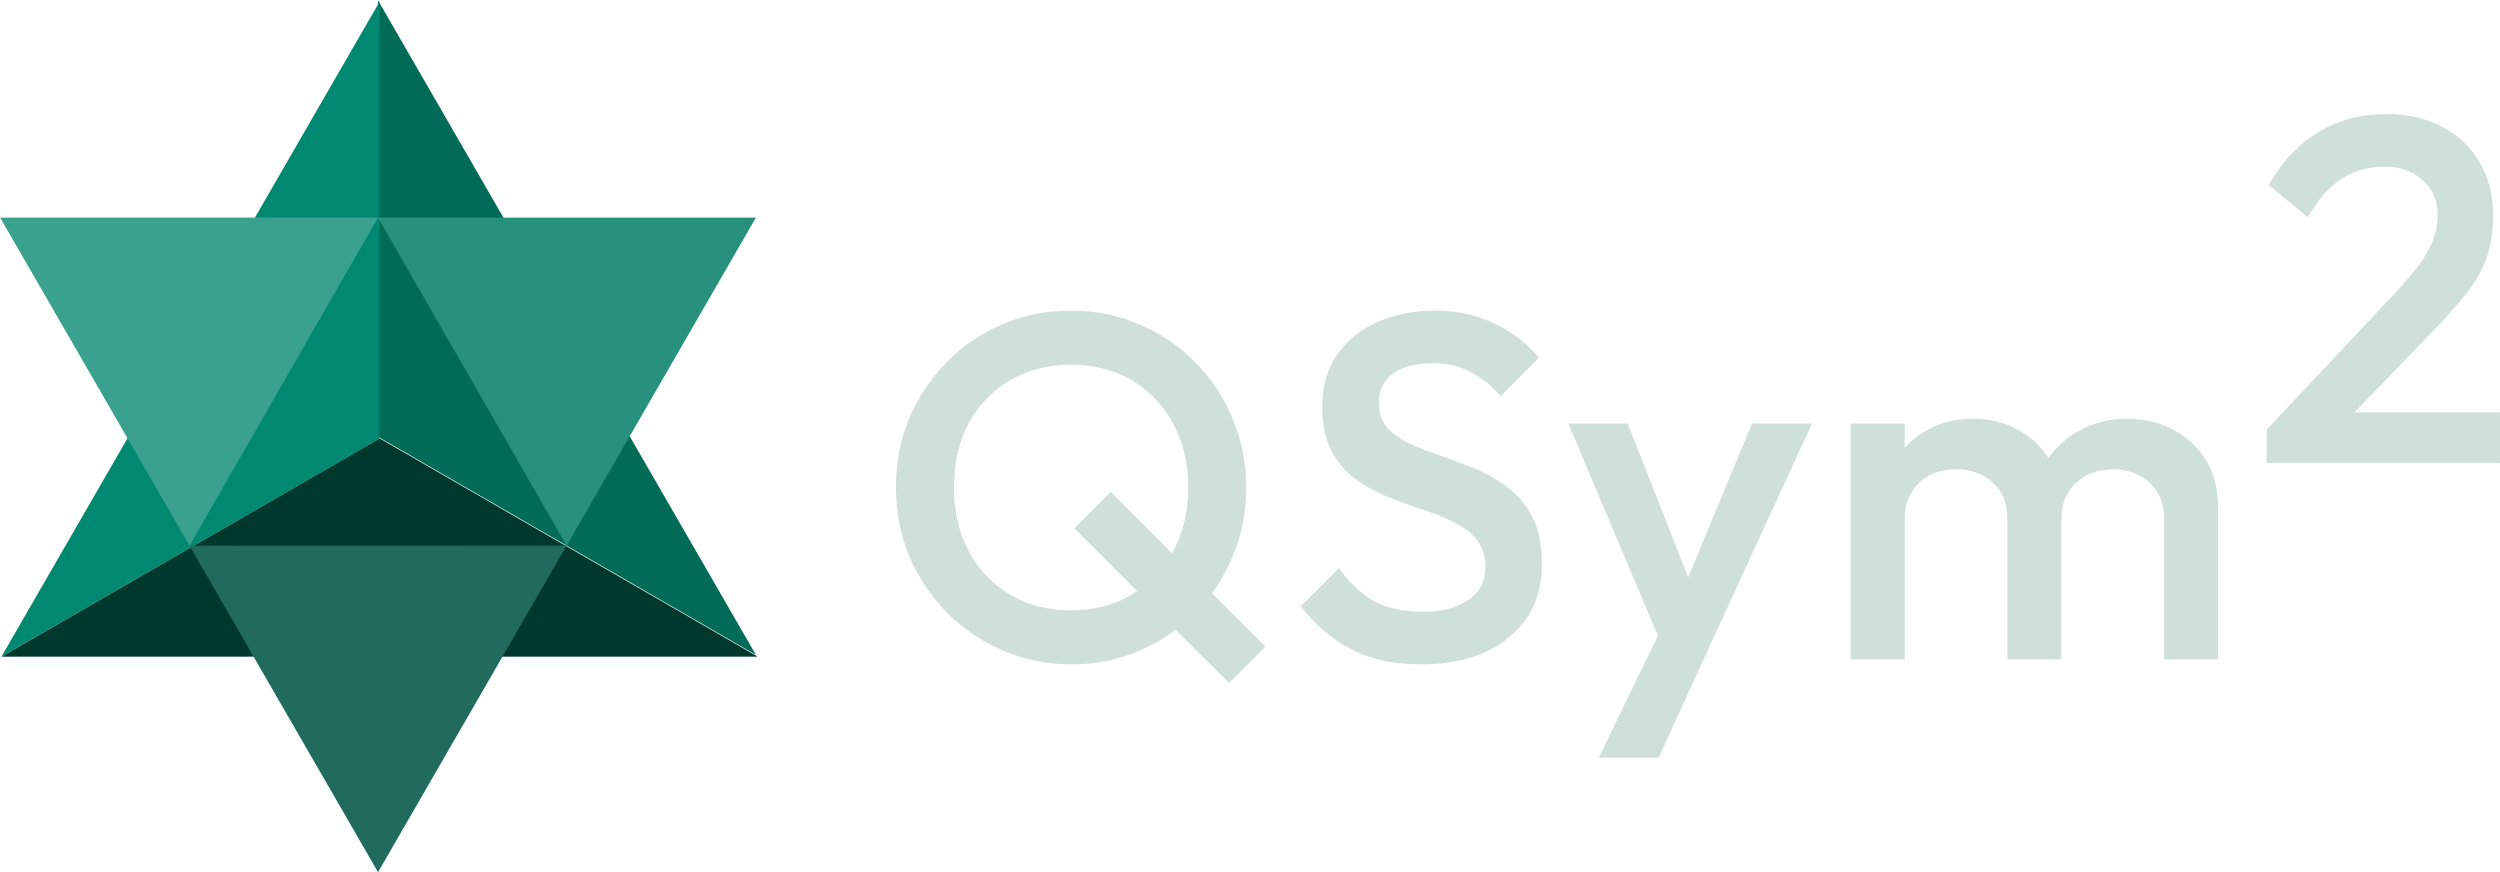 <?xml version="1.0" encoding="UTF-8" standalone="no"?>
<!-- Created with Inkscape (http://www.inkscape.org/) -->

<svg
   width="71.808mm"
   height="25.041mm"
   viewBox="0 0 271.402 94.642"
   version="1.1"
   id="svg1"
   xml:space="preserve"
   inkscape:version="1.3 (0e150ed6c4, 2023-07-21)"
   sodipodi:docname="qsym2_logo_no_background_light.svg"
   inkscape:export-filename="..\..\..\OneDrive\Desktop\qsym2_logo.pdf"
   inkscape:export-xdpi="300"
   inkscape:export-ydpi="300"
   xmlns:inkscape="http://www.inkscape.org/namespaces/inkscape"
   xmlns:sodipodi="http://sodipodi.sourceforge.net/DTD/sodipodi-0.dtd"
   xmlns="http://www.w3.org/2000/svg"
   xmlns:svg="http://www.w3.org/2000/svg">&#10;   <defs
   id="defs1">&#10;        <style
   id="style1">&#10;            @import url('https://fonts.googleapis.com/css2?family=Outfit:wght@600');&#10;        </style>&#10;   </defs>&#10;   <sodipodi:namedview
   id="namedview1"
   pagecolor="#ffffff"
   bordercolor="#999999"
   borderopacity="1"
   inkscape:showpageshadow="2"
   inkscape:pageopacity="0"
   inkscape:pagecheckerboard="0"
   inkscape:deskcolor="#d1d1d1"
   inkscape:document-units="mm"
   showgrid="false"
   inkscape:zoom="2"
   inkscape:cx="173"
   inkscape:cy="86.25"
   inkscape:window-width="1920"
   inkscape:window-height="1009"
   inkscape:window-x="-8"
   inkscape:window-y="-8"
   inkscape:window-maximized="1"
   inkscape:current-layer="layer1"
   inkscape:export-bgcolor="#ffffffff"><inkscape:grid
     id="grid1"
     units="px"
     originx="-257.309"
     originy="-268.189"
     spacingx="1"
     spacingy="1"
     empcolor="#3f3fff"
     empopacity="0.251"
     color="#3f3fff"
     opacity="0.125"
     empspacing="5"
     dotted="false"
     gridanglex="30"
     gridanglez="30"
     visible="false" /></sodipodi:namedview><defs
   id="defs2" /><g
   inkscape:label="Layer 1"
   inkscape:groupmode="layer"
   id="layer1"
   transform="translate(-257.309,-268.189)"><g
     id="text1-5-5"
     style="font-size:53.333px;line-height:1.25;letter-spacing:1px;word-spacing:0px;fill:#aac6bc;fill-opacity:0.565;stroke-width:0.735;stroke-linecap:square;stroke-linejoin:round"
     inkscape:label="qsym2"
     aria-label="QSym2"><path
       style="font-weight:500;font-family:Outfit;-inkscape-font-specification:'Outfit Medium'"
       d="m 373.671,340.31 q -4,0 -7.467,-1.493 -3.467,-1.493 -6.08,-4.107 -2.613,-2.667 -4.107,-6.133 -1.44,-3.52 -1.44,-7.52 0,-4 1.44,-7.467 1.493,-3.467 4.053,-6.08 2.613,-2.667 6.027,-4.107 3.467,-1.493 7.467,-1.493 4,0 7.413,1.493 3.467,1.44 6.08,4.107 2.613,2.613 4.053,6.133 1.493,3.467 1.493,7.467 0,4 -1.493,7.52 -1.44,3.467 -4.053,6.08 -2.56,2.613 -6.027,4.107 -3.413,1.493 -7.36,1.493 z m 17.067,2.027 -16.8,-16.8 3.947,-3.947 16.8,16.8 z m -17.173,-7.893 q 3.787,0 6.613,-1.707 2.88,-1.707 4.48,-4.693 1.653,-3.04 1.653,-6.987 0,-2.933 -0.96,-5.333 -0.907,-2.453 -2.613,-4.213 -1.707,-1.813 -4.053,-2.773 -2.293,-0.96 -5.12,-0.96 -3.733,0 -6.613,1.707 -2.827,1.653 -4.48,4.64 -1.6,2.987 -1.6,6.933 0,2.933 0.907,5.44 0.96,2.453 2.613,4.213 1.707,1.76 4.053,2.773 2.347,0.96 5.12,0.96 z m 38.013,5.867 q -4.427,0 -7.52,-1.6 -3.093,-1.6 -5.547,-4.693 l 4.16,-4.16 q 1.547,2.24 3.68,3.52 2.133,1.227 5.44,1.227 3.093,0 4.907,-1.28 1.867,-1.28 1.867,-3.52 0,-1.867 -0.96,-3.04 -0.96,-1.173 -2.56,-1.92 -1.547,-0.8 -3.467,-1.387 -1.867,-0.64 -3.787,-1.387 -1.867,-0.8 -3.467,-1.973 -1.547,-1.173 -2.507,-3.04 -0.96,-1.867 -0.96,-4.747 0,-3.307 1.6,-5.6 1.653,-2.347 4.427,-3.573 2.773,-1.227 6.187,-1.227 3.68,0 6.56,1.44 2.933,1.44 4.747,3.68 l -4.16,4.16 q -1.6,-1.813 -3.36,-2.667 -1.707,-0.907 -3.947,-0.907 -2.773,0 -4.373,1.12 -1.547,1.12 -1.547,3.147 0,1.707 0.96,2.773 0.96,1.013 2.507,1.76 1.6,0.693 3.467,1.333 1.92,0.64 3.787,1.44 1.92,0.8 3.467,2.08 1.6,1.227 2.56,3.2 0.96,1.973 0.96,4.96 0,5.013 -3.573,7.947 -3.52,2.933 -9.547,2.933 z m 26.92,-0.267 -10.933,-25.867 h 6.453 l 7.467,18.987 h -1.867 l 7.893,-18.987 h 6.507 l -11.893,25.867 z m -7.627,10.4 7.947,-16.373 3.307,5.973 -4.747,10.4 z m 27.347,-10.667 v -25.6 h 5.867 v 25.6 z m 17.013,0 v -15.253 q 0,-2.56 -1.6,-3.947 -1.6,-1.44 -3.947,-1.44 -1.6,0 -2.88,0.64 -1.227,0.64 -1.973,1.867 -0.747,1.173 -0.747,2.88 l -2.293,-1.28 q 0,-2.933 1.28,-5.067 1.28,-2.133 3.467,-3.307 2.187,-1.227 4.907,-1.227 2.72,0 4.907,1.173 2.187,1.173 3.467,3.307 1.28,2.133 1.28,5.12 v 16.533 z m 17.013,0 v -15.253 q 0,-2.56 -1.6,-3.947 -1.6,-1.44 -3.947,-1.44 -1.547,0 -2.827,0.64 -1.28,0.64 -2.027,1.867 -0.747,1.173 -0.747,2.88 l -3.307,-1.28 q 0.267,-2.933 1.707,-5.067 1.44,-2.133 3.68,-3.307 2.293,-1.227 5.013,-1.227 2.773,0 5.013,1.173 2.24,1.173 3.573,3.307 1.333,2.133 1.333,5.12 v 16.533 z"
       id="path1" /><path
       style="font-weight:500;font-family:Outfit;-inkscape-font-specification:'Outfit Medium';baseline-shift:super"
       d="m 503.377,314.816 13.76,-14.613 q 1.707,-1.813 2.773,-3.253 1.067,-1.44 1.547,-2.72 0.48,-1.28 0.48,-2.613 0,-2.507 -1.653,-3.893 -1.6,-1.44 -4.107,-1.44 -2.667,0 -4.693,1.333 -2.027,1.333 -3.627,4.16 l -4.267,-3.52 q 2.187,-3.787 5.387,-5.707 3.2,-1.973 7.413,-1.973 3.467,0 6.08,1.387 2.613,1.387 4.053,3.893 1.44,2.453 1.44,5.707 0,2.347 -0.587,4.213 -0.533,1.813 -1.867,3.68 -1.333,1.813 -3.68,4.267 l -10.56,10.933 z m 0,3.627 v -3.627 l 5.28,-1.867 h 20.053 v 5.493 z"
       id="path13" /></g></g><g
   id="g3"
   transform="matrix(2.076,0,0,2.076,-186.526,-600.882)"
   inkscape:label="g3"><path
     style="display:inline;fill:#006c58;fill-opacity:1;stroke:none;stroke-width:0.546;stroke-dasharray:none;stroke-opacity:1"
     d="m 109.617,289.46 v 22.82 l 19.762,11.41 z"
     id="path7"
     inkscape:label="darkside-back"
     transform="translate(-1.1943945e-6)"
     sodipodi:nodetypes="cccc" /><path
     style="display:inline;fill:#00382e;fill-opacity:1;stroke:none;stroke-width:1.134;stroke-dasharray:none;stroke-opacity:1"
     d="m 292.191,307.963 -41.024,23.685 h 82.048 z"
     id="path9"
     transform="matrix(0.482,0,0,0.482,-31.139,163.926)"
     inkscape:label="lightside-backbottom"
     sodipodi:nodetypes="cccc" /><path
     style="display:inline;fill:#008970;fill-opacity:1;stroke:none;stroke-width:1.134;stroke-dasharray:none;stroke-opacity:1"
     d="m 292.191,260.592 -41.024,71.056 41.024,-23.65 z"
     id="path8"
     transform="matrix(0.482,0,0,0.482,-31.139,163.926)"
     inkscape:label="lightside-backleft"
     sodipodi:nodetypes="cccc" /><path
     sodipodi:type="star"
     style="display:none;fill:none;fill-opacity:1;stroke:#000000;stroke-width:0.546;stroke-linecap:square;stroke-linejoin:round;stroke-miterlimit:4.5;stroke-dasharray:none;stroke-opacity:1"
     id="path29"
     inkscape:flatsided="false"
     sodipodi:sides="3"
     sodipodi:cx="65.168793"
     sodipodi:cy="336.09525"
     sodipodi:r1="22.819651"
     sodipodi:r2="11.409826"
     sodipodi:arg1="0.52359878"
     sodipodi:arg2="1.5707963"
     inkscape:rounded="0"
     inkscape:randomized="0"
     d="m 84.931,347.505 -19.762,0 -19.762,0 9.881,-17.115 9.881,-17.115 9.881,17.115 z"
     inkscape:transform-center-y="-5.7049128"
     transform="translate(44.448,-23.816)"
     inkscape:label="back-trig-outline" /><path
     style="display:inline;fill:#28917e;fill-opacity:1;stroke:none;stroke-width:0.546;stroke-dasharray:none;stroke-opacity:1"
     d="m 109.617,300.821 9.86,17.151 9.902,-17.151 z"
     id="path10"
     inkscape:label="darkside-mid"
     sodipodi:nodetypes="cccc" /><path
     style="display:inline;fill:#206a5e;fill-opacity:1;stroke:none;stroke-width:0.546;stroke-dasharray:none;stroke-opacity:1"
     d="m 99.76,317.979 19.717,-0.006 -9.86,17.078 z"
     id="path11"
     inkscape:label="lightside-midbottom"
     sodipodi:nodetypes="cccc" /><path
     style="display:inline;fill:#3ba18f;fill-opacity:1;stroke:none;stroke-width:0.546;stroke-dasharray:none;stroke-opacity:1"
     d="m 89.854,300.821 h 19.762 l -9.857,17.157 z"
     id="path12"
     inkscape:label="lightside-midleft"
     sodipodi:nodetypes="cccc" /><path
     sodipodi:type="star"
     style="display:none;fill:none;fill-opacity:1;stroke:#000000;stroke-width:0.546;stroke-linecap:square;stroke-linejoin:round;stroke-miterlimit:4.5;stroke-dasharray:none;stroke-opacity:1"
     id="path29-5"
     inkscape:flatsided="false"
     sodipodi:sides="3"
     sodipodi:cx="65.168793"
     sodipodi:cy="336.09525"
     sodipodi:r1="22.819651"
     sodipodi:r2="11.409826"
     sodipodi:arg1="0.52359878"
     sodipodi:arg2="1.5707963"
     inkscape:rounded="0"
     inkscape:randomized="0"
     d="m 84.931,347.505 -19.762,0 -19.762,0 9.881,-17.115 9.881,-17.115 9.881,17.115 z"
     inkscape:transform-center-y="5.7049169"
     transform="matrix(1,0,0,-1,44.448,648.326)"
     inkscape:label="mid-trig-outline" /><path
     style="display:none;fill:#397b22;fill-opacity:1;stroke:none;stroke-width:0.546;stroke-dasharray:none;stroke-opacity:1"
     d="m 109.617,312.281 v -11.403 l 9.881,17.058 z"
     id="path4"
     inkscape:label="darkside-top" /><path
     style="display:none;fill:#4ca42d;fill-opacity:1;stroke:none;stroke-width:0.546;stroke-dasharray:none;stroke-opacity:1"
     d="m 109.617,300.878 -9.881,17.058 9.881,-5.655 z"
     id="path5"
     inkscape:label="lightside-topleft" /><path
     style="display:none;fill:#4ca42d;fill-opacity:1;stroke:none;stroke-width:0.546;stroke-dasharray:none;stroke-opacity:1"
     d="m 99.736,317.936 9.881,-5.655 9.881,5.711 z"
     id="path6"
     inkscape:label="lightside-topbottom" /><path
     style="display:none;fill:none;fill-opacity:1;stroke:#000000;stroke-width:0.546;stroke-dasharray:none;stroke-opacity:1"
     d="m 109.617,300.821 9.857,17.157 -19.738,-0.042 z"
     id="path3"
     inkscape:label="top-trig-outline" /><path
     style="display:none;fill:none;stroke:#000000;stroke-width:0.546;stroke-linecap:butt;stroke-linejoin:miter;stroke-dasharray:none;stroke-opacity:1"
     d="m 109.617,289.46 v 22.837 -0.017"
     id="path30"
     sodipodi:nodetypes="ccc"
     inkscape:label="radialline-top" /><path
     style="display:none;fill:none;stroke:#000000;stroke-width:0.546;stroke-linecap:butt;stroke-linejoin:miter;stroke-dasharray:none;stroke-opacity:1"
     d="m 129.379,323.689 -19.762,-11.395"
     id="path32"
     sodipodi:nodetypes="cc"
     inkscape:label="radialline-right" /><path
     style="display:none;fill:#ffffff;stroke:#000000;stroke-width:0.546;stroke-dasharray:none;stroke-opacity:1"
     d="M 89.854,323.689 109.617,312.281"
     id="path2"
     inkscape:label="radialline-left" /></g></svg>
